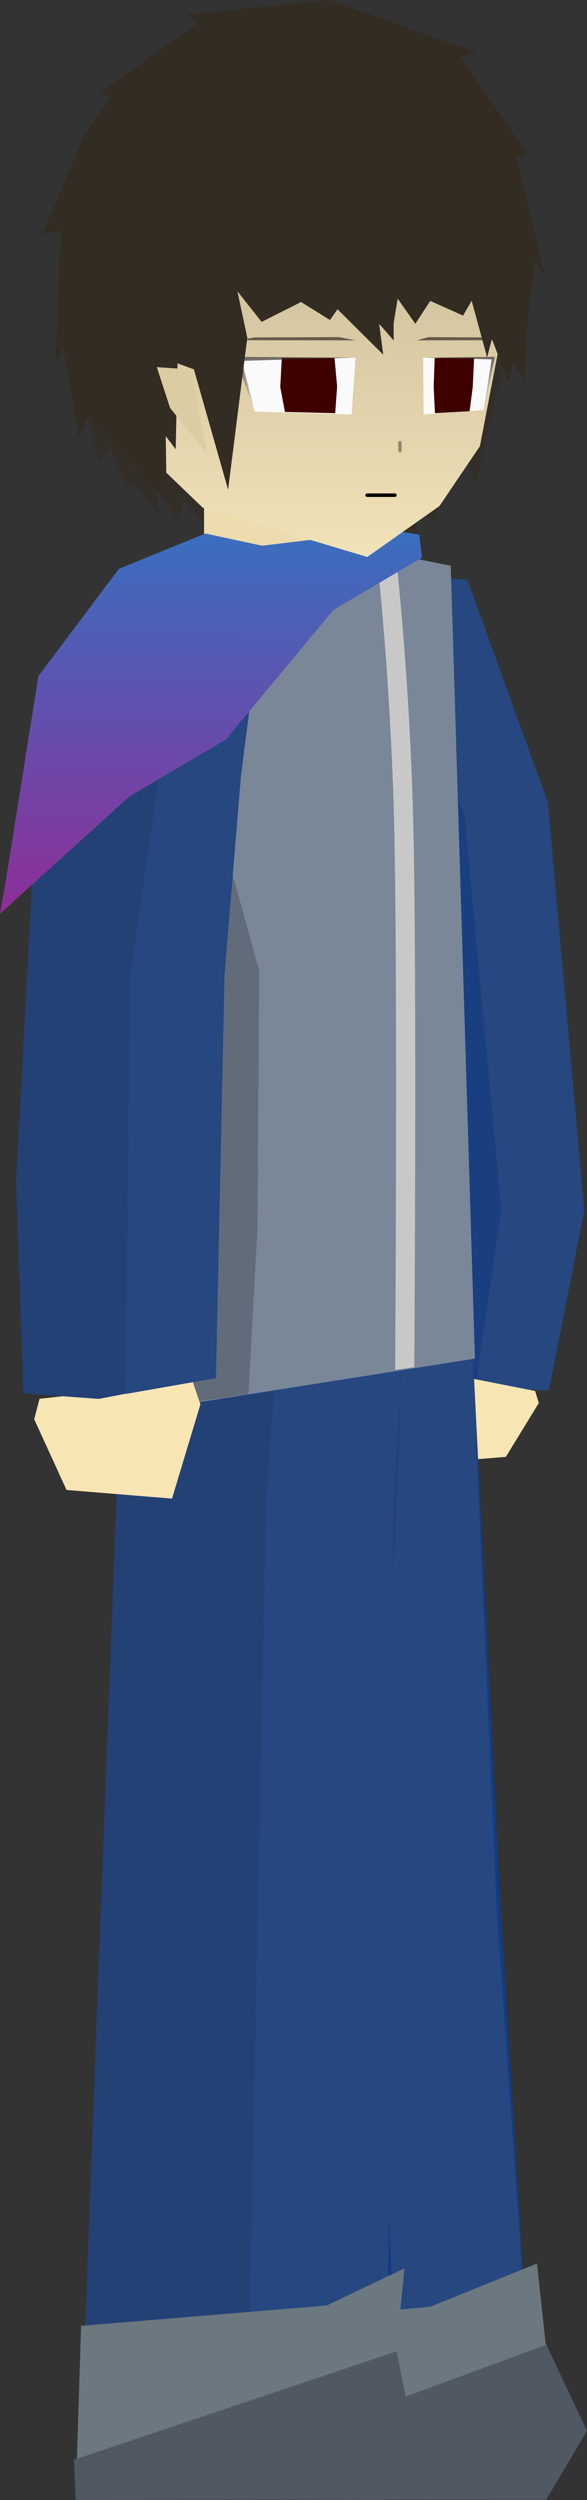 <svg version="1.1" xmlns="http://www.w3.org/2000/svg" xmlns:xlink="http://www.w3.org/1999/xlink" width="25.263" height="107.591" viewBox="0,0,25.263,107.591"><rect x="0" y="0" width="25.263" height="107.591" fill="#333333" stroke="none"/><defs><linearGradient x1="237.096" y1="92.32" x2="237.096" y2="108.826" gradientUnits="userSpaceOnUse" id="color-1"><stop offset="0" stop-color="#396fbf"/><stop offset="1" stop-color="#8e2e99"/></linearGradient><linearGradient x1="236.456" y1="92.31" x2="236.456" y2="108.834" gradientUnits="userSpaceOnUse" id="color-2"><stop offset="0" stop-color="#396fbf"/><stop offset="1" stop-color="#8e2e99"/></linearGradient><linearGradient x1="240.785" y1="69.982" x2="240.785" y2="93.473" gradientUnits="userSpaceOnUse" id="color-3"><stop offset="0" stop-color="#b3a788"/><stop offset="1" stop-color="#f2e2b8"/></linearGradient><linearGradient x1="240.69" y1="84.863" x2="240.69" y2="87.214" gradientUnits="userSpaceOnUse" id="color-4"><stop offset="0" stop-color="#332c23" stop-opacity="0.702"/><stop offset="1" stop-color="#332c23" stop-opacity="0"/></linearGradient><linearGradient x1="247.804" y1="84.861" x2="247.804" y2="87.15" gradientUnits="userSpaceOnUse" id="color-5"><stop offset="0" stop-color="#332c23" stop-opacity="0.702"/><stop offset="1" stop-color="#332c23" stop-opacity="0"/></linearGradient></defs><g transform="translate(-228.017,-69.503)"><g data-paper-data="{&quot;isPaintingLayer&quot;:true}" fill-rule="nonzero" stroke-linejoin="miter" stroke-miterlimit="10" stroke-dasharray="" stroke-dashoffset="0" style="mix-blend-mode: normal"><g stroke="#113c86" stroke-width="0" stroke-linecap="round"><path d="M243.033,94.119l5.093,1.039l3.468,8.86l1.568,17.572l-1.521,7.759l-3.17,-0.145l-4.401,-1.513l0.379,-12.804l-1.262,-10.694l-0.984,-5.285z" fill="#193f80"/><path d="M243.033,94.119l5.093,0.325l3.468,9.574l1.568,17.572l-1.521,7.759l-3.17,-0.145l1.121,-7.621l-1.593,-17.091z" fill="#264780"/><path d="M251.047,129.365l0.158,0.518l-1.416,2.317l-4.186,0.345l-1.02,-3.98l0.267,-0.419z" data-paper-data="{&quot;index&quot;:null}" fill="#f7e5b4"/></g><g stroke="#113c86" stroke-width="0" stroke-linecap="round"><path d="M249.569,151.804l1.123,18.268l1.953,4.175l-1.474,2.38h-12.6l-0.562,-23.97l-1.704,-24.854l12,-1.233z" data-paper-data="{&quot;index&quot;:null}" fill="#113c86"/><path d="M249.402,151.804l1.29,18.268l1.953,4.175l-1.474,2.38h-5.808l-0.342,-6.087l-0.815,-17.658l-0.883,-25.759l4.981,-0.553z" data-paper-data="{&quot;index&quot;:null}" fill="#264780"/><path d="M251.127,166.917l0.373,3.444l1.774,3.754l-1.813,2.96h-13.306l-0.613,-7.477l8.99,-0.821z" fill="#6b7880"/><path d="M251.533,170.41l1.747,3.708l-1.759,2.965l-13.346,-0.022l-0.122,-1.683z" fill="#4f5863"/></g><g stroke="#113c86" stroke-width="0" stroke-linecap="round"><path d="M233.33,126.16l12,1.849l-0.4,9.846l0.029,14.391l-0.294,18.313l0.774,4.136l-1.359,2.138h-12.7l0.291,-6.849l0.695,-18.59z" fill="#234175"/><path d="M239.959,127.207l5.371,0.802l-0.4,6.574l0.029,17.664l-0.294,18.313l0.774,4.136l-1.359,2.138h-5.746l0.406,-6.526l0.38,-19.196l0.351,-17.119z" fill="#264780"/><path d="M245.426,167.121l-0.355,3.513l0.774,4.026l-1.359,2.415h-13.215l0.236,-7.477l10.573,-0.877z" fill="#6b7880"/><path d="M245.089,170.697l0.778,3.929l-1.359,2.436l-13.235,0.033l-0.068,-1.738z" fill="#4f5863"/></g><path d="M248.456,127.973l-15.406,2.433l-0.759,-32.866l7.083,-5.317l8.042,1.629z" fill="#7a8799" stroke="#113c86" stroke-width="0" stroke-linecap="round"/><path d="M239.099,122.335l-0.388,7.165l-4.787,0.692l-0.285,-7.383l-0.199,-13.547l3.01,-7.836l2.721,9.848z" fill="#626b7a" stroke="#113c86" stroke-width="0" stroke-linecap="round"/><path d="" fill="#340000" stroke="none" stroke-width="0" stroke-linecap="round"/><path d="" fill="#340000" stroke="none" stroke-width="0" stroke-linecap="round"/><path d="M245.023,128.459c0,0 0.118,-17.442 -0.051,-23.809c-0.157,-5.915 -0.695,-10.766 -0.695,-10.766h0.825c0,0 0.538,4.86 0.695,10.777c0.169,6.366 0.051,23.679 0.051,23.679z" fill="#c8c8c8" stroke="none" stroke-width="0" stroke-linecap="butt"/><g stroke="#113c86" stroke-width="0" stroke-linecap="round"><path d="M236.313,128.975l0.328,0.97l-1.221,4.052l-4.54,-0.372l-1.391,-3.044l0.23,-0.88z" data-paper-data="{&quot;index&quot;:null}" fill="#f7e5b4"/><path d="M238.384,102.914l-0.703,8.508l-0.513,17.333l-4.899,0.952l-3.251,-0.24l-0.304,-9.127l0.917,-17.368l5.456,-8.145l4.133,1.542z" data-paper-data="{&quot;index&quot;:null}" fill="#234175"/><path d="M238.384,102.914l-0.703,8.508l-0.37,17.391l-3.896,0.683l0.205,-17.997l2.155,-14.942l3.292,0.925z" data-paper-data="{&quot;index&quot;:null}" fill="#264780"/></g><path d="M234.77,75.346l7.697,0.396l7.792,7.168l-1.816,7.61l-1.282,-5.746l-0.376,7.205l-0.753,-0.569l-0.195,1.418l-1.335,-0.883l-0.761,1.564l-2.996,-0.831l-3.909,-0.593l-0.927,-1.093l-0.214,0.994l-0.965,-1.604l0.086,1.25l-1.033,-1.364l-0.286,0.244l-0.482,-0.996l-0.259,-0.847l-0.444,0.797l-0.747,-2.864l0.359,-4.084z" data-paper-data="{&quot;index&quot;:null}" fill-opacity="0.651" fill="#332c23" stroke="#000000" stroke-width="0" stroke-linecap="round"/><path d="M236.799,93.468v-2.339h6.285v2.339z" data-paper-data="{&quot;index&quot;:null}" fill="#eddcae" stroke="#000000" stroke-width="0" stroke-linecap="butt"/><g stroke="#eb0095" stroke-width="0" stroke-linecap="round"><path d="M239.303,92.99l5.583,-0.67l1.176,0.195l0.114,0.984l-3.815,2.259l-4.628,5.575l-4.143,2.445l-5.573,5.048l0.885,-5.033z" fill="url(#color-1)"/><path d="M239.303,92.99l5.567,-0.68l-5.341,3.168l-3.102,3.891l-3.852,2.176l-4.533,7.289l1.627,-10.237l3.468,-4.617l3.721,-1.516z" fill="url(#color-2)"/></g><path d="M242.206,70.278l5.001,1.916l2.262,3.716l0.784,4.571l-1.582,8.225l-1.743,2.577l-3.104,2.189l-7.078,-2.117l-3.722,-3.577l-2.003,-5.229l0.741,-6.332l2.144,-2.817l3.343,-2.342z" data-paper-data="{&quot;index&quot;:null}" fill="url(#color-3)" stroke="#000000" stroke-width="0" stroke-linecap="round"/><path d="M245.012,90.814h-1.196" data-paper-data="{&quot;index&quot;:null}" fill="none" stroke="#000000" stroke-width="0.15" stroke-linecap="round"/><path d="M245.229,88.555v0.338" data-paper-data="{&quot;index&quot;:null}" fill="none" stroke-opacity="0.451" stroke="#332c23" stroke-width="0.15" stroke-linecap="round"/><path d="M246.45,84.011l2.431,0.013l0.457,0.121l-3.368,0.005z" data-paper-data="{&quot;index&quot;:null}" fill-opacity="0.702" fill="#332c23" stroke="none" stroke-width="0" stroke-linecap="round"/><path d="M246.228,84.897l3.049,-0.012l-0.457,2.269l-2.572,0.185z" data-paper-data="{&quot;index&quot;:null}" fill="#fafafa" stroke="none" stroke-width="0" stroke-linecap="round"/><path d="M246.681,86.134l0.044,-1.221l1.695,-0.009l-0.057,1.256l-0.135,1.039l-1.492,0.086z" data-paper-data="{&quot;index&quot;:null}" fill="#3f0000" stroke="none" stroke-width="0" stroke-linecap="round"/><path d="M243.318,84.15l-5.025,-0.005l0.681,-0.121l3.628,-0.013z" data-paper-data="{&quot;index&quot;:null}" fill-opacity="0.702" fill="#332c23" stroke="none" stroke-width="0" stroke-linecap="round"/><path d="M243.148,87.339l-4.174,-0.122l-0.681,-2.333l5.025,0.012z" data-paper-data="{&quot;index&quot;:null}" fill="#fafafa" stroke="none" stroke-width="0" stroke-linecap="round"/><path d="M242.443,87.285l-2.163,-0.054l-0.201,-1.07l0.067,-1.256l2.269,0.009l0.111,1.221z" data-paper-data="{&quot;index&quot;:null}" fill="#3f0000" stroke="none" stroke-width="0" stroke-linecap="round"/><path d="M248.543,71.759l-0.681,0.192l2.861,4.195l-0.446,0.112l1.193,5.21l-0.447,-0.776l-0.322,3.064l-0.116,2.166l-0.47,-0.843l-0.215,0.885l-0.713,-1.873l-0.205,0.795l-0.665,-2.439l-0.37,0.639l-1.414,-0.634l-0.64,0.986l-0.762,-1.083l-0.176,1.085l0.008,0.717l-0.628,-0.715l0.175,1.324l-1.969,-1.954l-0.322,0.463l-1.245,-0.774l-1.697,0.855l-1.044,-1.32l0.427,2l-0.826,6.54l-1.472,-5.178l-0.704,-0.257l-0.08,3.693l-0.428,-0.559l0.042,2.848l-3.354,-3.729l-0.424,0.923l-0.679,-3.878l-0.35,0.773l0.256,-5.768l-0.788,0.123l1.801,-4.237l1.117,-1.648l-0.467,-0.174l4.281,-3.055l-0.556,-0.327l6.174,-0.622z" data-paper-data="{&quot;index&quot;:null}" fill="#332c23" stroke="#a8ccff" stroke-width="0" stroke-linecap="round"/><path d="M236.928,89.024l-1.591,-1.963l-0.572,-1.758l1.438,0.099z" data-paper-data="{&quot;index&quot;:null}" fill="#dccca1" stroke="#000000" stroke-width="0" stroke-linecap="round"/><path d="M243.246,84.893l-4.828,0.14l0.578,2.181l-0.861,-2.351z" data-paper-data="{&quot;index&quot;:null}" fill="url(#color-4)" stroke-opacity="0.502" stroke="#332c23" stroke-width="0" stroke-linecap="round"/><path d="M249.313,84.861l-0.483,2.29l0.345,-2.181l-2.88,-0.076z" fill="url(#color-5)" stroke-opacity="0.502" stroke="#332c23" stroke-width="0" stroke-linecap="round"/></g></g></svg>